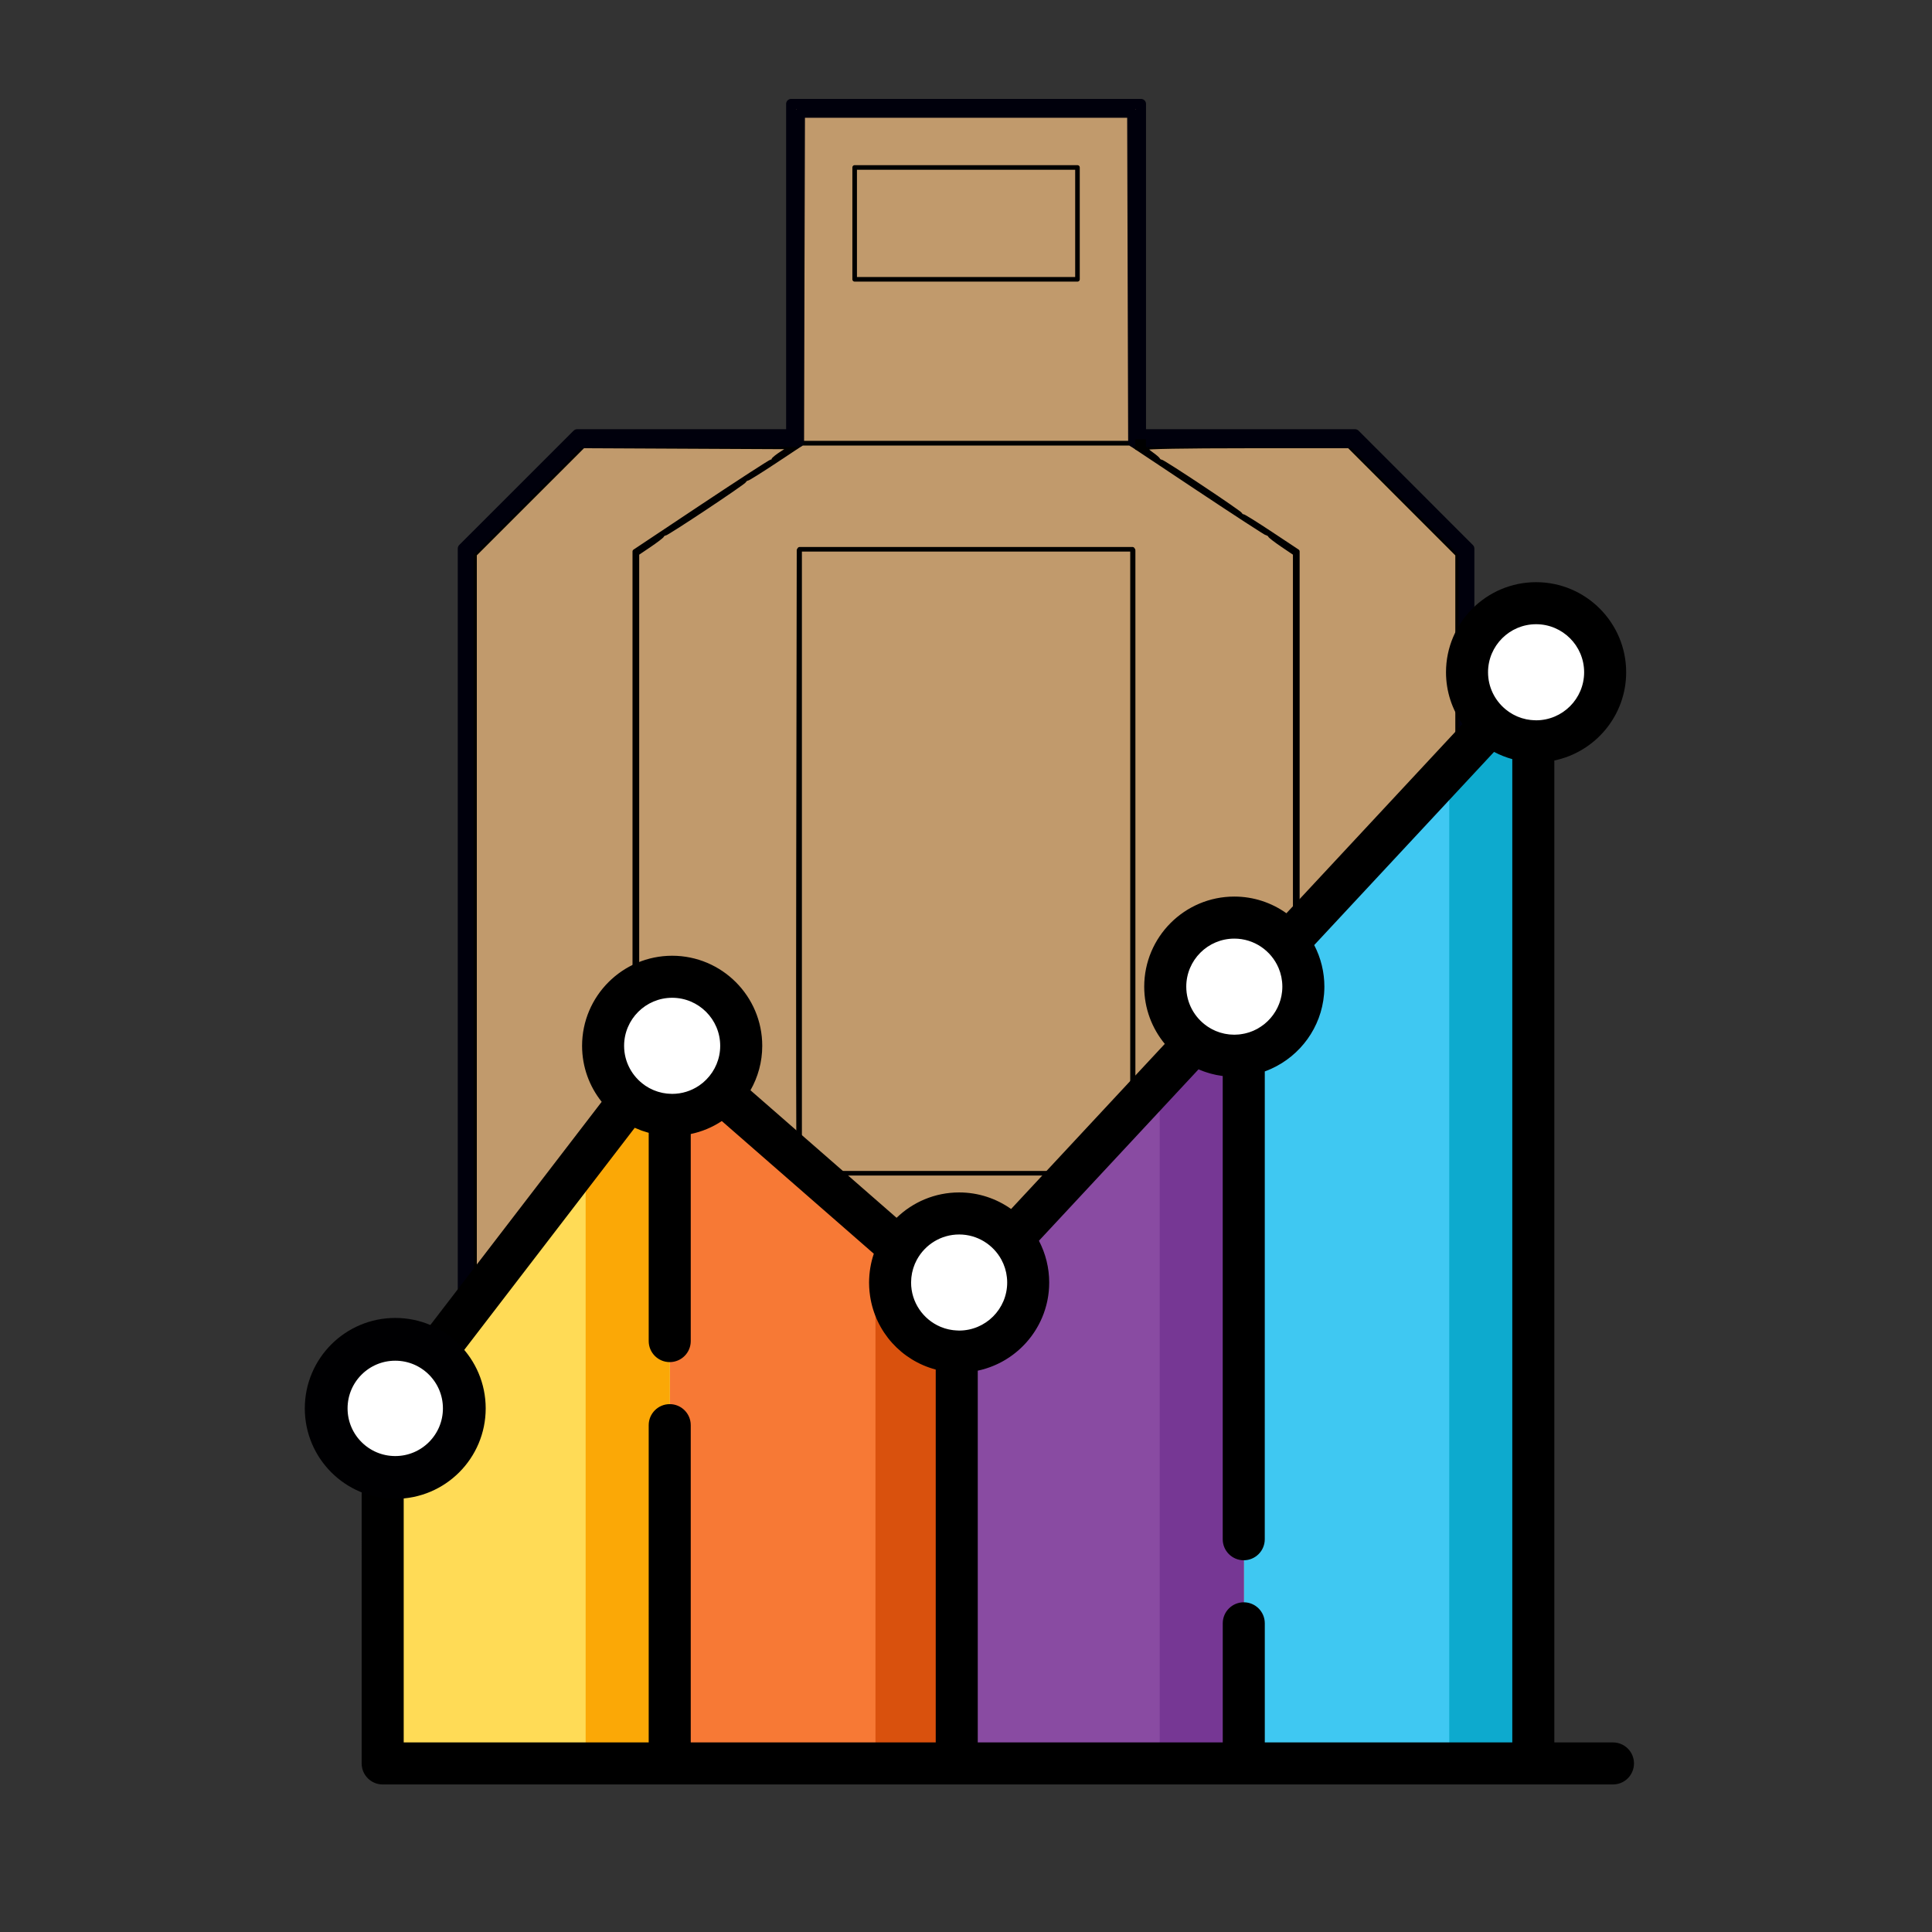 <?xml version="1.0" encoding="UTF-8" standalone="no"?>
<svg
   viewBox="0 0 768 768"
   version="1.1"
   xml:space="preserve"
   id="svg23753"
   sodipodi:docname="icon-nobg.svg"
   inkscape:version="1.1.2 (0a00cf5339, 2022-02-04)"
   width="768"
   height="768"
   style="fill-rule:evenodd;stroke-linecap:round;stroke-linejoin:round"
   inkscape:export-filename="/home/jay/ssa-nobg.png"
   inkscape:export-xdpi="300.05853"
   inkscape:export-ydpi="300.05853"
   xmlns:inkscape="http://www.inkscape.org/namespaces/inkscape"
   xmlns:sodipodi="http://sodipodi.sourceforge.net/DTD/sodipodi-0.dtd"
   xmlns="http://www.w3.org/2000/svg"
   xmlns:svg="http://www.w3.org/2000/svg"
   xmlns:rdf="http://www.w3.org/1999/02/22-rdf-syntax-ns#"
   xmlns:cc="http://creativecommons.org/ns#"
   xmlns:dc="http://purl.org/dc/elements/1.1/"><rect x="0" y="0" width="768" height="768" fill="#333333" stroke="none"/><sodipodi:namedview
   pagecolor="#ffffff"
   bordercolor="#666666"
   borderopacity="1"
   objecttolerance="10"
   gridtolerance="10"
   guidetolerance="10"
   inkscape:pageopacity="0"
   inkscape:pageshadow="2"
   inkscape:window-width="1920"
   inkscape:window-height="1168"
   id="namedview23755"
   showgrid="false"
   inkscape:zoom="0.98700104"
   inkscape:cx="289.76667"
   inkscape:cy="425.02488"
   inkscape:window-x="0"
   inkscape:window-y="0"
   inkscape:window-maximized="1"
   inkscape:current-layer="g5104"
   inkscape:pagecheckerboard="0" />
<defs
   id="defs16139">
<clipPath
   id="clipId0">
<path
   d="M 0,768 H 1024 V 0 H 0 Z"
   id="path16136"
   inkscape:connector-curvature="0" />
</clipPath>













</defs>
<g
   clip-path="url(#clipId0)"
   id="g16141"
   style="fill:none;stroke:#000000;stroke-width:0.1" />



<g
   id="g12175"><path
     inkscape:connector-curvature="0"
     d="M 453.865,172.019 V 41.023 M 314.135,172.019 V 41.023 M 250.305,704.736 183.14,570.404 m 334.555,134.331 H 250.305 M 584.86,570.404 517.695,704.736 M 584.86,218.242 V 570.404 M 538.637,172.019 584.86,218.242 M 453.865,172.019 h 84.773 M 183.14,218.242 V 570.404 M 229.363,172.019 183.14,218.242 M 314.135,172.019 H 229.363 M 314.135,41.023 h 139.729"
     style="fill:#000000;fill-opacity:1;stroke:#000000;stroke-width:0.272"
     id="polyline16165" /><path
     style="fill:#c19a6c;fill-opacity:1;stroke:#000000;stroke-width:0.785;stroke-linecap:butt;stroke-linejoin:round;stroke-miterlimit:4;stroke-dasharray:none;stroke-opacity:1"
     d="M 319.155,110.847 V 45.975 h 64.872 64.872 v 64.872 64.872 H 384.027 319.155 Z M 428.311,89.094 V 66.563 h -44.284 -44.284 v 21.743 l -0.035,22.731 h 44.491 44.111 z"
     id="path12318"
     inkscape:connector-curvature="0"
     sodipodi:nodetypes="cccccccccccccccccc" /><path
     style="fill:#c19a6c;fill-opacity:1;stroke:#000000;stroke-width:1.821;stroke-linecap:butt;stroke-linejoin:miter;stroke-miterlimit:4;stroke-dasharray:none;stroke-opacity:1"
     d="m 298.612,569.26 c -1.326,-0.188 -2.266,-1.264 -3.415,-3.906 -0.872,-2.006 -2.421,-5.503 -3.443,-7.771 -1.022,-2.268 -1.858,-4.289 -1.858,-4.491 0,-0.202 -8.261,-20.195 -18.358,-44.43 L 253.181,464.598 V 342.3 220.003 l 4.882,-3.295 c 2.685,-1.812 4.999,-3.583 5.143,-3.935 0.143,-0.352 0.553,-0.64 0.911,-0.64 0.915,0 31.581,-20.382 31.898,-21.201 0.143,-0.369 0.551,-0.672 0.905,-0.672 0.355,0 5.416,-3.164 11.248,-7.031 l 10.603,-7.031 h 65.245 65.245 l 26.994,17.967 c 14.847,9.882 27.295,17.967 27.663,17.967 0.368,0 0.786,0.288 0.929,0.64 0.143,0.352 2.457,2.123 5.143,3.935 l 4.882,3.295 v 122.247 122.247 l -18.418,44.309 c -10.13,24.37 -18.885,45.363 -19.455,46.652 -0.57,1.289 -1.982,4.628 -3.137,7.421 -1.155,2.793 -2.373,5.366 -2.708,5.719 -0.563,0.594 -168.472,1.238 -172.544,0.662 z M 450.427,342.198 V 218.773 h -66.4 -66.4 l -0.201,122.644 c -0.11,67.454 -0.033,123.085 0.172,123.625 0.296,0.779 14.031,0.94 66.6,0.781 l 66.227,-0.2 z"
     id="path12320"
     inkscape:connector-curvature="0" /><path
     style="fill:#c19a6c;fill-opacity:1;stroke:#000000;stroke-width:1.821;stroke-linecap:butt;stroke-linejoin:round;stroke-miterlimit:4;stroke-dasharray:none;stroke-opacity:1"
     d="M 384.412,699.548 253.5,699.35 221.067,634.479 188.635,569.608 V 394.994 220.381 l 21.571,-21.561 21.571,-21.561 41.553,0.201 41.553,0.201 -3.689,2.331 c -2.029,1.282 -3.69,2.593 -3.69,2.913 -7.7e-4,0.32 -0.33,0.583 -0.732,0.583 -0.402,0 -12.813,8.042 -27.58,17.871 l -26.85,17.871 v 123.199 123.199 l 7.868,18.779 c 4.327,10.328 9.954,23.848 12.503,30.044 2.549,6.196 5.117,12.314 5.705,13.596 1.506,3.282 10.932,26.031 13.681,33.019 1.261,3.205 2.803,6.613 3.427,7.575 l 1.135,1.748 h 87.289 c 70.164,0 87.452,-0.196 88.118,-0.999 0.456,-0.549 1.936,-3.783 3.289,-7.186 1.353,-3.403 3.13,-7.675 3.949,-9.493 0.818,-1.818 3.536,-8.286 6.038,-14.373 2.502,-6.087 10.359,-24.965 17.459,-41.95 l 12.91,-30.883 V 342.362 219.222 l -10.534,-6.99 c -5.794,-3.845 -10.834,-6.99 -11.2,-6.99 -0.367,0 -0.783,-0.301 -0.926,-0.668 -0.316,-0.815 -30.815,-21.085 -31.724,-21.085 -0.356,0 -0.763,-0.275 -0.906,-0.611 -0.142,-0.336 -1.395,-1.409 -2.784,-2.384 -1.389,-0.975 -2.525,-2.099 -2.525,-2.497 0,-0.438 16.028,-0.724 40.599,-0.724 h 40.599 l 21.554,21.564 21.554,21.564 v 174.607 174.607 l -32.263,64.522 c -17.744,35.487 -32.058,64.853 -31.807,65.258 0.25,0.405 0.347,0.65 0.215,0.545 -0.132,-0.106 -59.151,-0.281 -131.152,-0.391 z"
     id="path12322"
     inkscape:connector-curvature="0" /><path
     style="fill:#c19a6c;fill-opacity:1;stroke:#00000c;stroke-width:4;stroke-linecap:butt;stroke-linejoin:round;stroke-miterlimit:4;stroke-dasharray:none;stroke-opacity:1"
     d="M 217.381,637.203 183.973,570.391 V 394.221 218.05 l 22.729,-22.72 22.729,-22.72 h 42.531 42.531 V 106.963 41.314 h 69.533 69.533 v 65.649 65.649 h 42.541 42.541 l 22.72,22.729 22.72,22.729 V 394.231 570.391 l -33.408,66.812 -33.408,66.812 H 384.027 250.789 Z m 297.555,63.259 c 0,-0.609 0.349,-1.108 0.776,-1.108 0.974,0 65.35,-128.619 64.701,-129.268 -0.261,-0.261 -0.068,-0.475 0.431,-0.475 0.688,0 0.906,-42.168 0.906,-174.93 V 219.751 l -21.853,-21.822 -21.853,-21.822 -43.791,-0.213 -43.791,-0.213 -0.199,-65.436 -0.199,-65.436 h -66.037 -66.037 l -0.199,65.436 -0.199,65.436 -43.791,0.213 -43.791,0.213 -21.853,21.822 -21.853,21.822 V 394.681 c 0,116.102 0.261,174.93 0.777,174.93 0.427,0 0.69,0.35 0.583,0.777 -0.334,1.335 63.458,128.873 64.483,128.921 0.534,0.025 0.971,0.541 0.971,1.148 0,0.948 18.384,1.103 130.909,1.108 112.827,0.005 130.909,-0.148 130.909,-1.102 z"
     id="path12324"
     inkscape:connector-curvature="0" /><path
     style="fill:#c19a6c;fill-opacity:1;stroke:#000000;stroke-width:1.821;stroke-linecap:butt;stroke-linejoin:miter;stroke-miterlimit:4;stroke-dasharray:none;stroke-opacity:1"
     d="M 317.859,342.365 V 218.35 h 66.168 66.168 v 124.015 124.015 h -66.168 -66.168 z"
     id="path12326"
     inkscape:connector-curvature="0" /><rect
     style="fill:#c19a6c;stroke:#000000;stroke-width:1.821;stroke-linejoin:miter;stroke-miterlimit:4;stroke-dasharray:none"
     id="rect11799"
     width="88.567"
     height="44.474"
     x="339.743"
     y="66.563" /><rect
     style="fill:#000000;stroke:#000000;stroke-width:0.536;stroke-linejoin:miter;stroke-miterlimit:4;stroke-dasharray:none"
     id="rect11925"
     width="3.695"
     height="3.688"
     x="451.574"
     y="174.875" /></g><g
   id="g5104"
   transform="matrix(0.99,0,0,0.99,143.211,202.469)"
   inkscape:export-filename="/home/jay/line-go-up.png"
   inkscape:export-xdpi="300.05853"
   inkscape:export-ydpi="300.05853"><path
     id="path5007"
     d="m 453.98,86.378 -81.609,87.663 c 3.945,4.79 6.315,10.926 6.315,17.617 0,14.025 -10.413,25.611 -23.929,27.466 V 503.56 H 471.016 V 93.123 c -6.507,-0.257 -12.433,-2.756 -17.036,-6.745 z"
     style="fill:#3fc8f2"
     inkscape:connector-curvature="0" /><path
     id="path5009"
     d="m 453.98,86.378 -16.723,17.964 V 503.56 h 33.758 V 93.123 c -6.506,-0.257 -12.432,-2.756 -17.035,-6.745 z"
     style="fill:#0daace"
     inkscape:connector-curvature="0" /><path
     id="path5011"
     d="m 350.953,219.391 c -5.977,0 -11.509,-1.897 -16.037,-5.114 l -73.081,78.503 c 3.977,4.799 6.367,10.96 6.367,17.679 0,15.316 -12.415,27.732 -27.732,27.732 -0.324,0 -0.644,-0.013 -0.965,-0.024 V 503.56 H 354.756 V 219.125 c -1.244,0.171 -2.512,0.266 -3.803,0.266 z"
     style="fill:#894ba2"
     inkscape:connector-curvature="0" /><path
     id="path5013"
     d="m 350.953,219.391 c -5.977,0 -11.509,-1.898 -16.037,-5.116 l -13.917,14.95 V 503.56 h 33.758 V 219.125 c -1.245,0.171 -2.513,0.266 -3.804,0.266 z"
     style="fill:#763794"
     inkscape:connector-curvature="0" /><path
     id="path5015"
     d="m 212.739,310.458 c 0,-5.038 1.35,-9.757 3.698,-13.83 L 145.31,234.541 c -5.051,5.3 -12.174,8.609 -20.074,8.609 -0.327,0 -0.653,-0.014 -0.978,-0.025 V 503.56 H 239.505 V 338.165 c -14.868,-0.509 -26.766,-12.714 -26.766,-27.707 z"
     style="fill:#f77935"
     inkscape:connector-curvature="0" /><path
     id="path5017"
     d="m 212.739,310.458 c 0,-5.038 1.35,-9.757 3.698,-13.83 l -9.565,-8.348 v 215.28 h 32.633 V 338.165 c -14.868,-0.509 -26.766,-12.714 -26.766,-27.707 z"
     style="fill:#d9510d"
     inkscape:connector-curvature="0" /><path
     id="path5019"
     d="M 108.1,237.215 9.002,366.315 V 503.56 H 124.257 V 243.127 c -6.091,-0.213 -11.679,-2.387 -16.157,-5.912 z"
     style="fill:#ffdb56"
     inkscape:connector-curvature="0" /><path
     id="path5021"
     d="m 108.1,237.215 -17.6,22.93 V 503.56 h 33.758 V 243.127 c -6.092,-0.213 -11.68,-2.387 -16.158,-5.912 z"
     style="fill:#fba806"
     inkscape:connector-curvature="0" /><g
     id="g5031">
	<circle
   id="circle5023"
   r="27.731"
   cy="215.423"
   cx="125.232"
   style="fill:#ffffff;fill-opacity:1" />
	<circle
   id="circle5025"
   r="27.731"
   cy="310.452"
   cx="240.471"
   style="fill:#ffffff;fill-opacity:1" />
	<circle
   id="circle5027"
   r="27.731"
   cy="191.657"
   cx="350.951"
   style="fill:#ffffff;fill-opacity:1" />
	<circle
   id="circle5029"
   r="27.731"
   cy="65.423"
   cx="472.132"
   style="fill:#ffffff;fill-opacity:1" />
</g><path
     id="path5035"
     d="M 502.998,495.121 H 479.455 V 100.843 c 16.444,-3.397 28.844,-17.99 28.844,-35.425 0,-19.945 -16.226,-36.172 -36.172,-36.172 -19.944,0 -36.17,16.226 -36.17,36.172 0,7.749 2.456,14.929 6.621,20.821 l -70.699,75.944 c -5.912,-4.21 -13.132,-6.697 -20.927,-6.697 -19.944,0 -36.17,16.226 -36.17,36.172 0,8.721 3.102,16.731 8.261,22.984 l -61.713,66.292 c -5.9,-4.18 -13.095,-6.648 -20.859,-6.648 -9.754,0 -18.612,3.888 -25.125,10.186 L 156.68,233.263 c 3.002,-5.27 4.727,-11.359 4.727,-17.846 0,-19.946 -16.226,-36.171 -36.171,-36.171 -19.945,0 -36.171,16.226 -36.171,36.171 0,8.494 2.949,16.305 7.868,22.484 l -79.492,103.56 -16.88,19.932 0,4.922 V 503.56 c 0,4.662 3.779,8.44 8.44,8.44 h 115.255 115.247 115.251 116.259 31.984 c 4.662,0 8.44,-3.778 8.44,-8.44 0,-4.662 -3.777,-8.439 -8.439,-8.439 z M 472.127,46.126 c 10.637,0 19.293,8.654 19.293,19.293 0,10.637 -8.654,19.293 -19.293,19.293 -0.468,0 -0.927,-0.037 -1.387,-0.071 -0.277,-0.019 -0.555,-0.036 -0.829,-0.068 -0.43,-0.05 -0.853,-0.118 -1.274,-0.195 -0.148,-0.027 -0.3,-0.044 -0.448,-0.074 -0.602,-0.125 -1.195,-0.277 -1.776,-0.458 -0.029,-0.009 -0.056,-0.02 -0.086,-0.029 -0.549,-0.173 -1.087,-0.371 -1.615,-0.592 -0.093,-0.039 -0.185,-0.083 -0.277,-0.124 -0.452,-0.198 -0.897,-0.412 -1.331,-0.643 -0.125,-0.066 -0.248,-0.136 -0.371,-0.205 -0.386,-0.216 -0.763,-0.447 -1.132,-0.689 -0.147,-0.097 -0.296,-0.194 -0.441,-0.295 -0.333,-0.231 -0.655,-0.477 -0.972,-0.728 -0.154,-0.123 -0.312,-0.241 -0.462,-0.369 -4.206,-3.541 -6.888,-8.839 -6.888,-14.755 -0.002,-10.635 8.652,-19.291 19.289,-19.291 z M 350.953,172.367 c 7.969,0 14.824,4.858 17.762,11.767 0.009,0.021 0.017,0.043 0.026,0.064 0.224,0.533 0.423,1.079 0.6,1.635 0.021,0.068 0.042,0.134 0.062,0.201 0.154,0.504 0.285,1.02 0.397,1.539 0.024,0.111 0.051,0.221 0.072,0.332 0.097,0.486 0.168,0.981 0.226,1.481 0.016,0.134 0.038,0.267 0.052,0.401 0.06,0.617 0.095,1.24 0.095,1.871 0,0.63 -0.035,1.251 -0.095,1.866 -0.026,0.269 -0.074,0.532 -0.111,0.798 -0.046,0.334 -0.089,0.668 -0.153,0.997 -0.065,0.338 -0.151,0.668 -0.234,0.999 -0.061,0.242 -0.117,0.486 -0.187,0.726 -0.108,0.368 -0.232,0.728 -0.361,1.087 -0.068,0.19 -0.134,0.38 -0.208,0.567 -0.15,0.379 -0.313,0.751 -0.486,1.117 -0.073,0.155 -0.147,0.311 -0.224,0.464 -0.19,0.377 -0.392,0.748 -0.604,1.112 -0.079,0.133 -0.16,0.264 -0.241,0.395 -0.227,0.367 -0.464,0.726 -0.713,1.076 -0.086,0.119 -0.176,0.234 -0.263,0.352 -0.261,0.347 -0.528,0.689 -0.811,1.017 -0.096,0.11 -0.197,0.216 -0.295,0.324 -0.289,0.322 -0.584,0.639 -0.893,0.941 -0.107,0.104 -0.222,0.2 -0.332,0.302 -0.315,0.293 -0.634,0.584 -0.969,0.855 -0.11,0.09 -0.23,0.169 -0.342,0.257 -0.695,0.539 -1.428,1.032 -2.195,1.474 -0.108,0.062 -0.21,0.135 -0.321,0.195 -0.249,0.136 -0.511,0.252 -0.765,0.377 -0.285,0.141 -0.565,0.287 -0.857,0.414 -0.266,0.115 -0.54,0.209 -0.811,0.313 -0.291,0.11 -0.582,0.226 -0.881,0.323 -0.295,0.096 -0.598,0.172 -0.898,0.254 -0.282,0.077 -0.564,0.155 -0.852,0.219 -0.33,0.073 -0.665,0.129 -1,0.185 -0.293,0.05 -0.585,0.099 -0.881,0.135 -0.216,0.026 -0.431,0.048 -0.645,0.068 -0.549,0.047 -1.101,0.084 -1.661,0.084 -0.602,0 -1.196,-0.036 -1.785,-0.09 -0.17,-0.016 -0.339,-0.038 -0.507,-0.059 -0.437,-0.052 -0.87,-0.117 -1.296,-0.198 -0.163,-0.03 -0.327,-0.061 -0.49,-0.096 -0.515,-0.111 -1.023,-0.241 -1.522,-0.393 -0.052,-0.016 -0.105,-0.027 -0.156,-0.043 -0.566,-0.178 -1.119,-0.383 -1.66,-0.609 -0.109,-0.046 -0.216,-0.099 -0.325,-0.147 -0.416,-0.183 -0.826,-0.38 -1.227,-0.592 -0.156,-0.083 -0.312,-0.169 -0.466,-0.255 -0.356,-0.2 -0.702,-0.413 -1.043,-0.635 -0.149,-0.097 -0.299,-0.191 -0.447,-0.293 -5.047,-3.483 -8.365,-9.3 -8.365,-15.882 -0.006,-10.637 8.649,-19.292 19.286,-19.292 z M 240.47,291.166 c 7.313,0 13.689,4.09 16.96,10.104 0,0.001 10e-4,0.002 10e-4,0.003 0.29,0.533 0.555,1.084 0.794,1.646 0.013,0.033 0.027,0.065 0.04,0.098 0.219,0.523 0.415,1.06 0.589,1.606 0.023,0.071 0.045,0.141 0.066,0.212 0.153,0.503 0.282,1.015 0.395,1.535 0.024,0.111 0.051,0.221 0.072,0.332 0.097,0.487 0.168,0.983 0.227,1.483 0.016,0.134 0.038,0.266 0.052,0.399 0.06,0.617 0.095,1.241 0.095,1.874 0,10.637 -8.654,19.293 -19.293,19.293 -0.379,0 -0.748,-0.035 -1.122,-0.056 -0.417,-0.024 -0.833,-0.054 -1.243,-0.104 -0.271,-0.034 -0.538,-0.079 -0.805,-0.124 -0.335,-0.054 -0.67,-0.111 -0.998,-0.182 -0.379,-0.083 -0.752,-0.183 -1.122,-0.289 -0.198,-0.055 -0.398,-0.108 -0.594,-0.17 -0.522,-0.168 -1.036,-0.354 -1.539,-0.565 -0.035,-0.015 -0.07,-0.027 -0.104,-0.041 -6.908,-2.939 -11.766,-9.793 -11.766,-17.762 0,-0.584 0.037,-1.16 0.088,-1.731 0.014,-0.15 0.027,-0.299 0.044,-0.449 0.062,-0.547 0.142,-1.088 0.248,-1.62 0.024,-0.116 0.055,-0.231 0.081,-0.347 0.097,-0.439 0.209,-0.872 0.335,-1.3 0.047,-0.161 0.095,-0.323 0.146,-0.483 0.165,-0.51 0.345,-1.012 0.55,-1.502 0.038,-0.091 0.083,-0.18 0.123,-0.271 0.19,-0.435 0.396,-0.862 0.618,-1.279 0.062,-0.116 0.122,-0.233 0.186,-0.348 3.296,-5.934 9.621,-9.962 16.876,-9.962 z m -115.235,-95.04 c 10.638,0 19.292,8.654 19.292,19.292 0,5.242 -2.108,9.996 -5.513,13.476 -0.218,0.224 -0.449,0.431 -0.676,0.643 -0.249,0.231 -0.492,0.467 -0.753,0.684 -0.168,0.141 -0.345,0.267 -0.518,0.401 -0.341,0.266 -0.68,0.535 -1.039,0.778 -0.043,0.029 -0.089,0.054 -0.133,0.082 -3.057,2.036 -6.721,3.228 -10.662,3.228 -0.46,0 -0.911,-0.037 -1.364,-0.069 -0.262,-0.018 -0.526,-0.029 -0.787,-0.059 -0.547,-0.061 -1.087,-0.142 -1.619,-0.248 -0.183,-0.036 -0.362,-0.087 -0.544,-0.128 -0.398,-0.091 -0.794,-0.189 -1.183,-0.305 -0.19,-0.056 -0.377,-0.119 -0.565,-0.181 -0.387,-0.128 -0.77,-0.268 -1.146,-0.42 -0.162,-0.065 -0.324,-0.129 -0.484,-0.199 -0.434,-0.19 -0.861,-0.396 -1.277,-0.617 -0.091,-0.048 -0.186,-0.09 -0.277,-0.141 -0.515,-0.282 -1.016,-0.586 -1.502,-0.914 -0.07,-0.047 -0.136,-0.101 -0.206,-0.15 -5.032,-3.485 -8.341,-9.293 -8.341,-15.864 0.005,-10.634 8.66,-19.289 19.297,-19.289 z m -0.978,163.164 c -4.661,0 -8.44,3.778 -8.44,8.44 V 495.121 H 17.442 v -125.94 l 92.767,-120.852 c 0.152,0.07 0.311,0.122 0.464,0.189 0.707,0.313 1.421,0.61 2.152,0.878 0.181,0.066 0.365,0.123 0.547,0.186 0.698,0.243 1.405,0.465 2.121,0.665 0.11,0.03 0.217,0.073 0.327,0.102 v 83.623 c 0,4.662 3.779,8.44 8.44,8.44 4.661,0 8.44,-3.778 8.44,-8.44 v -83.144 c 4.461,-0.928 8.676,-2.689 12.468,-5.209 l 61.034,53.276 c -0.016,0.047 -0.027,0.097 -0.043,0.145 -0.293,0.875 -0.556,1.763 -0.781,2.667 -10e-4,0.007 -0.003,0.012 -0.005,0.019 -0.225,0.905 -0.414,1.824 -0.569,2.754 -0.009,0.054 -0.02,0.108 -0.029,0.163 -0.143,0.878 -0.25,1.767 -0.329,2.664 -0.013,0.158 -0.025,0.315 -0.036,0.473 -0.065,0.886 -0.11,1.777 -0.11,2.679 0,0.587 0.017,1.17 0.045,1.75 0.007,0.138 0.018,0.275 0.026,0.413 0.027,0.466 0.062,0.928 0.106,1.39 0.01,0.108 0.023,0.215 0.034,0.323 0.057,0.542 0.126,1.08 0.206,1.615 10e-4,0.007 0.002,0.012 0.003,0.019 2.155,14.282 12.559,25.78 26.347,29.435 V 495.123 H 132.699 V 367.73 c -0.002,-4.662 -3.781,-8.44 -8.442,-8.44 z m 238.939,135.831 v -47.824 c 0,-4.662 -3.778,-8.44 -8.44,-8.44 -4.662,0 -8.44,3.778 -8.44,8.44 v 47.824 H 247.944 V 345.853 c 0.514,-0.108 1.025,-0.228 1.531,-0.359 0.092,-0.024 0.182,-0.053 0.275,-0.077 0.451,-0.119 0.899,-0.245 1.342,-0.383 0.189,-0.059 0.375,-0.123 0.563,-0.185 0.344,-0.113 0.688,-0.226 1.026,-0.348 0.206,-0.074 0.408,-0.152 0.612,-0.23 0.32,-0.122 0.637,-0.245 0.952,-0.376 0.205,-0.084 0.408,-0.172 0.611,-0.26 0.312,-0.135 0.62,-0.276 0.926,-0.42 0.196,-0.092 0.392,-0.185 0.586,-0.279 0.317,-0.156 0.631,-0.318 0.944,-0.484 0.174,-0.092 0.351,-0.182 0.524,-0.278 0.36,-0.198 0.713,-0.404 1.067,-0.613 0.118,-0.071 0.24,-0.137 0.358,-0.209 0.471,-0.287 0.935,-0.585 1.392,-0.893 0.074,-0.05 0.145,-0.104 0.219,-0.154 0.377,-0.259 0.751,-0.523 1.117,-0.796 0.145,-0.108 0.287,-0.221 0.431,-0.331 0.291,-0.224 0.582,-0.45 0.868,-0.682 0.156,-0.128 0.311,-0.259 0.465,-0.389 0.266,-0.224 0.529,-0.451 0.789,-0.683 0.155,-0.138 0.309,-0.279 0.462,-0.421 0.254,-0.235 0.505,-0.476 0.753,-0.718 0.145,-0.142 0.291,-0.285 0.434,-0.429 0.258,-0.26 0.509,-0.527 0.757,-0.794 0.124,-0.133 0.249,-0.263 0.37,-0.397 0.302,-0.334 0.595,-0.675 0.883,-1.02 0.062,-0.073 0.126,-0.145 0.188,-0.219 0.35,-0.425 0.691,-0.859 1.022,-1.3 0.074,-0.098 0.143,-0.2 0.216,-0.299 0.251,-0.342 0.498,-0.685 0.737,-1.036 0.106,-0.155 0.208,-0.315 0.312,-0.473 0.198,-0.3 0.395,-0.603 0.584,-0.91 0.11,-0.178 0.216,-0.358 0.323,-0.538 0.176,-0.295 0.347,-0.592 0.513,-0.892 0.105,-0.188 0.207,-0.376 0.308,-0.566 0.162,-0.304 0.318,-0.612 0.473,-0.92 0.093,-0.188 0.188,-0.375 0.278,-0.565 0.158,-0.333 0.308,-0.67 0.456,-1.007 0.074,-0.17 0.152,-0.336 0.223,-0.507 0.186,-0.442 0.361,-0.889 0.529,-1.34 0.026,-0.07 0.055,-0.138 0.081,-0.208 0.191,-0.522 0.37,-1.051 0.537,-1.584 0.048,-0.154 0.091,-0.312 0.137,-0.467 0.114,-0.38 0.225,-0.762 0.326,-1.147 0.053,-0.203 0.1,-0.406 0.151,-0.609 0.084,-0.344 0.165,-0.691 0.241,-1.039 0.047,-0.219 0.09,-0.441 0.133,-0.662 0.066,-0.34 0.127,-0.681 0.183,-1.023 0.037,-0.225 0.073,-0.451 0.106,-0.677 0.051,-0.35 0.095,-0.703 0.135,-1.057 0.025,-0.219 0.052,-0.438 0.073,-0.658 0.037,-0.387 0.064,-0.776 0.089,-1.167 0.012,-0.188 0.028,-0.375 0.037,-0.564 0.028,-0.581 0.045,-1.164 0.045,-1.75 0,-0.694 -0.025,-1.383 -0.063,-2.067 -0.01,-0.168 -0.026,-0.334 -0.038,-0.501 -0.038,-0.538 -0.086,-1.074 -0.147,-1.605 -0.018,-0.159 -0.039,-0.317 -0.061,-0.475 -0.073,-0.566 -0.159,-1.128 -0.258,-1.685 -0.02,-0.111 -0.039,-0.223 -0.06,-0.334 -0.125,-0.668 -0.266,-1.331 -0.428,-1.986 v -0.002 c -0.345,-1.4 -0.771,-2.767 -1.275,-4.098 -0.024,-0.064 -0.051,-0.127 -0.075,-0.19 -0.21,-0.548 -0.434,-1.09 -0.671,-1.625 -0.08,-0.182 -0.163,-0.363 -0.246,-0.545 -0.186,-0.401 -0.378,-0.798 -0.577,-1.191 -0.078,-0.154 -0.145,-0.312 -0.225,-0.465 l 64.073,-68.826 c 0.074,0.033 0.151,0.056 0.225,0.089 0.612,0.261 1.232,0.504 1.861,0.731 0.273,0.099 0.55,0.188 0.826,0.28 0.441,0.147 0.886,0.287 1.335,0.419 0.277,0.081 0.552,0.162 0.83,0.236 0.672,0.179 1.348,0.343 2.035,0.483 0.178,0.036 0.358,0.062 0.536,0.096 0.572,0.108 1.147,0.203 1.726,0.282 0.118,0.016 0.234,0.043 0.352,0.057 v 186.003 c 0,4.662 3.778,8.44 8.44,8.44 4.662,0 8.44,-3.778 8.44,-8.44 V 225.694 c 0.857,-0.309 1.697,-0.656 2.524,-1.027 l 0.12,-0.054 c 11.644,-5.282 20.01,-16.552 21.144,-29.859 0.015,-0.164 0.026,-0.329 0.038,-0.494 0.062,-0.86 0.104,-1.724 0.104,-2.599 0,-0.692 -0.024,-1.378 -0.063,-2.06 -0.009,-0.165 -0.026,-0.331 -0.038,-0.496 -0.038,-0.538 -0.086,-1.072 -0.146,-1.604 -0.018,-0.155 -0.039,-0.311 -0.06,-0.466 -0.072,-0.565 -0.158,-1.125 -0.255,-1.681 -0.019,-0.11 -0.038,-0.222 -0.06,-0.332 -0.122,-0.655 -0.26,-1.304 -0.416,-1.947 -0.003,-0.012 -0.006,-0.026 -0.009,-0.038 -0.343,-1.399 -0.767,-2.767 -1.268,-4.097 -0.012,-0.033 -0.027,-0.065 -0.039,-0.099 -0.219,-0.578 -0.456,-1.149 -0.703,-1.713 -0.075,-0.172 -0.154,-0.343 -0.233,-0.514 -0.189,-0.411 -0.385,-0.817 -0.589,-1.22 -0.071,-0.142 -0.133,-0.287 -0.206,-0.428 l 72.211,-77.569 c 0.026,0.014 0.052,0.025 0.078,0.038 2.283,1.203 4.709,2.167 7.248,2.864 v 394.822 z"
     inkscape:connector-curvature="0"
     sodipodi:nodetypes="sccsssccssccsccsssccccssccccsssssscccccccccccccccssccccccccsccccccccccccccccccccccccccccccscccccccccccccssccccccccccssccccccccsccccccccccsssccccccscccccccccccccssscccccccccsssccccccscccsccccccccccscssscccccccccccccccccccccccccccccccccccccccccccccccccccccccccscccccccccccccccccsccccccssscccccsccccccccccccccccccc" /><g
     id="g5037">
</g><g
     id="g5039">
</g><g
     id="g5041">
</g><g
     id="g5043">
</g><g
     id="g5045">
</g><g
     id="g5047">
</g><g
     id="g5049">
</g><g
     id="g5051">
</g><g
     id="g5053">
</g><g
     id="g5055">
</g><g
     id="g5057">
</g><g
     id="g5059">
</g><g
     id="g5061">
</g><g
     id="g5063">
</g><g
     id="g5065">
</g><circle
     id="circle5023-9"
     r="27.731"
     cy="360.995"
     cx="14.047"
     style="fill:#ffffff;fill-opacity:1;fill-rule:evenodd;stroke-width:1;stroke-linecap:round;stroke-linejoin:round" /><circle
     id="circle5023-9-4"
     r="27.731"
     cy="360.995"
     cx="14.047"
     style="fill:none;fill-opacity:1;fill-rule:evenodd;stroke-width:17.175;stroke-linecap:round;stroke-linejoin:round;stroke:#000002;stroke-opacity:1;stroke-miterlimit:4;stroke-dasharray:none" /></g></svg>
